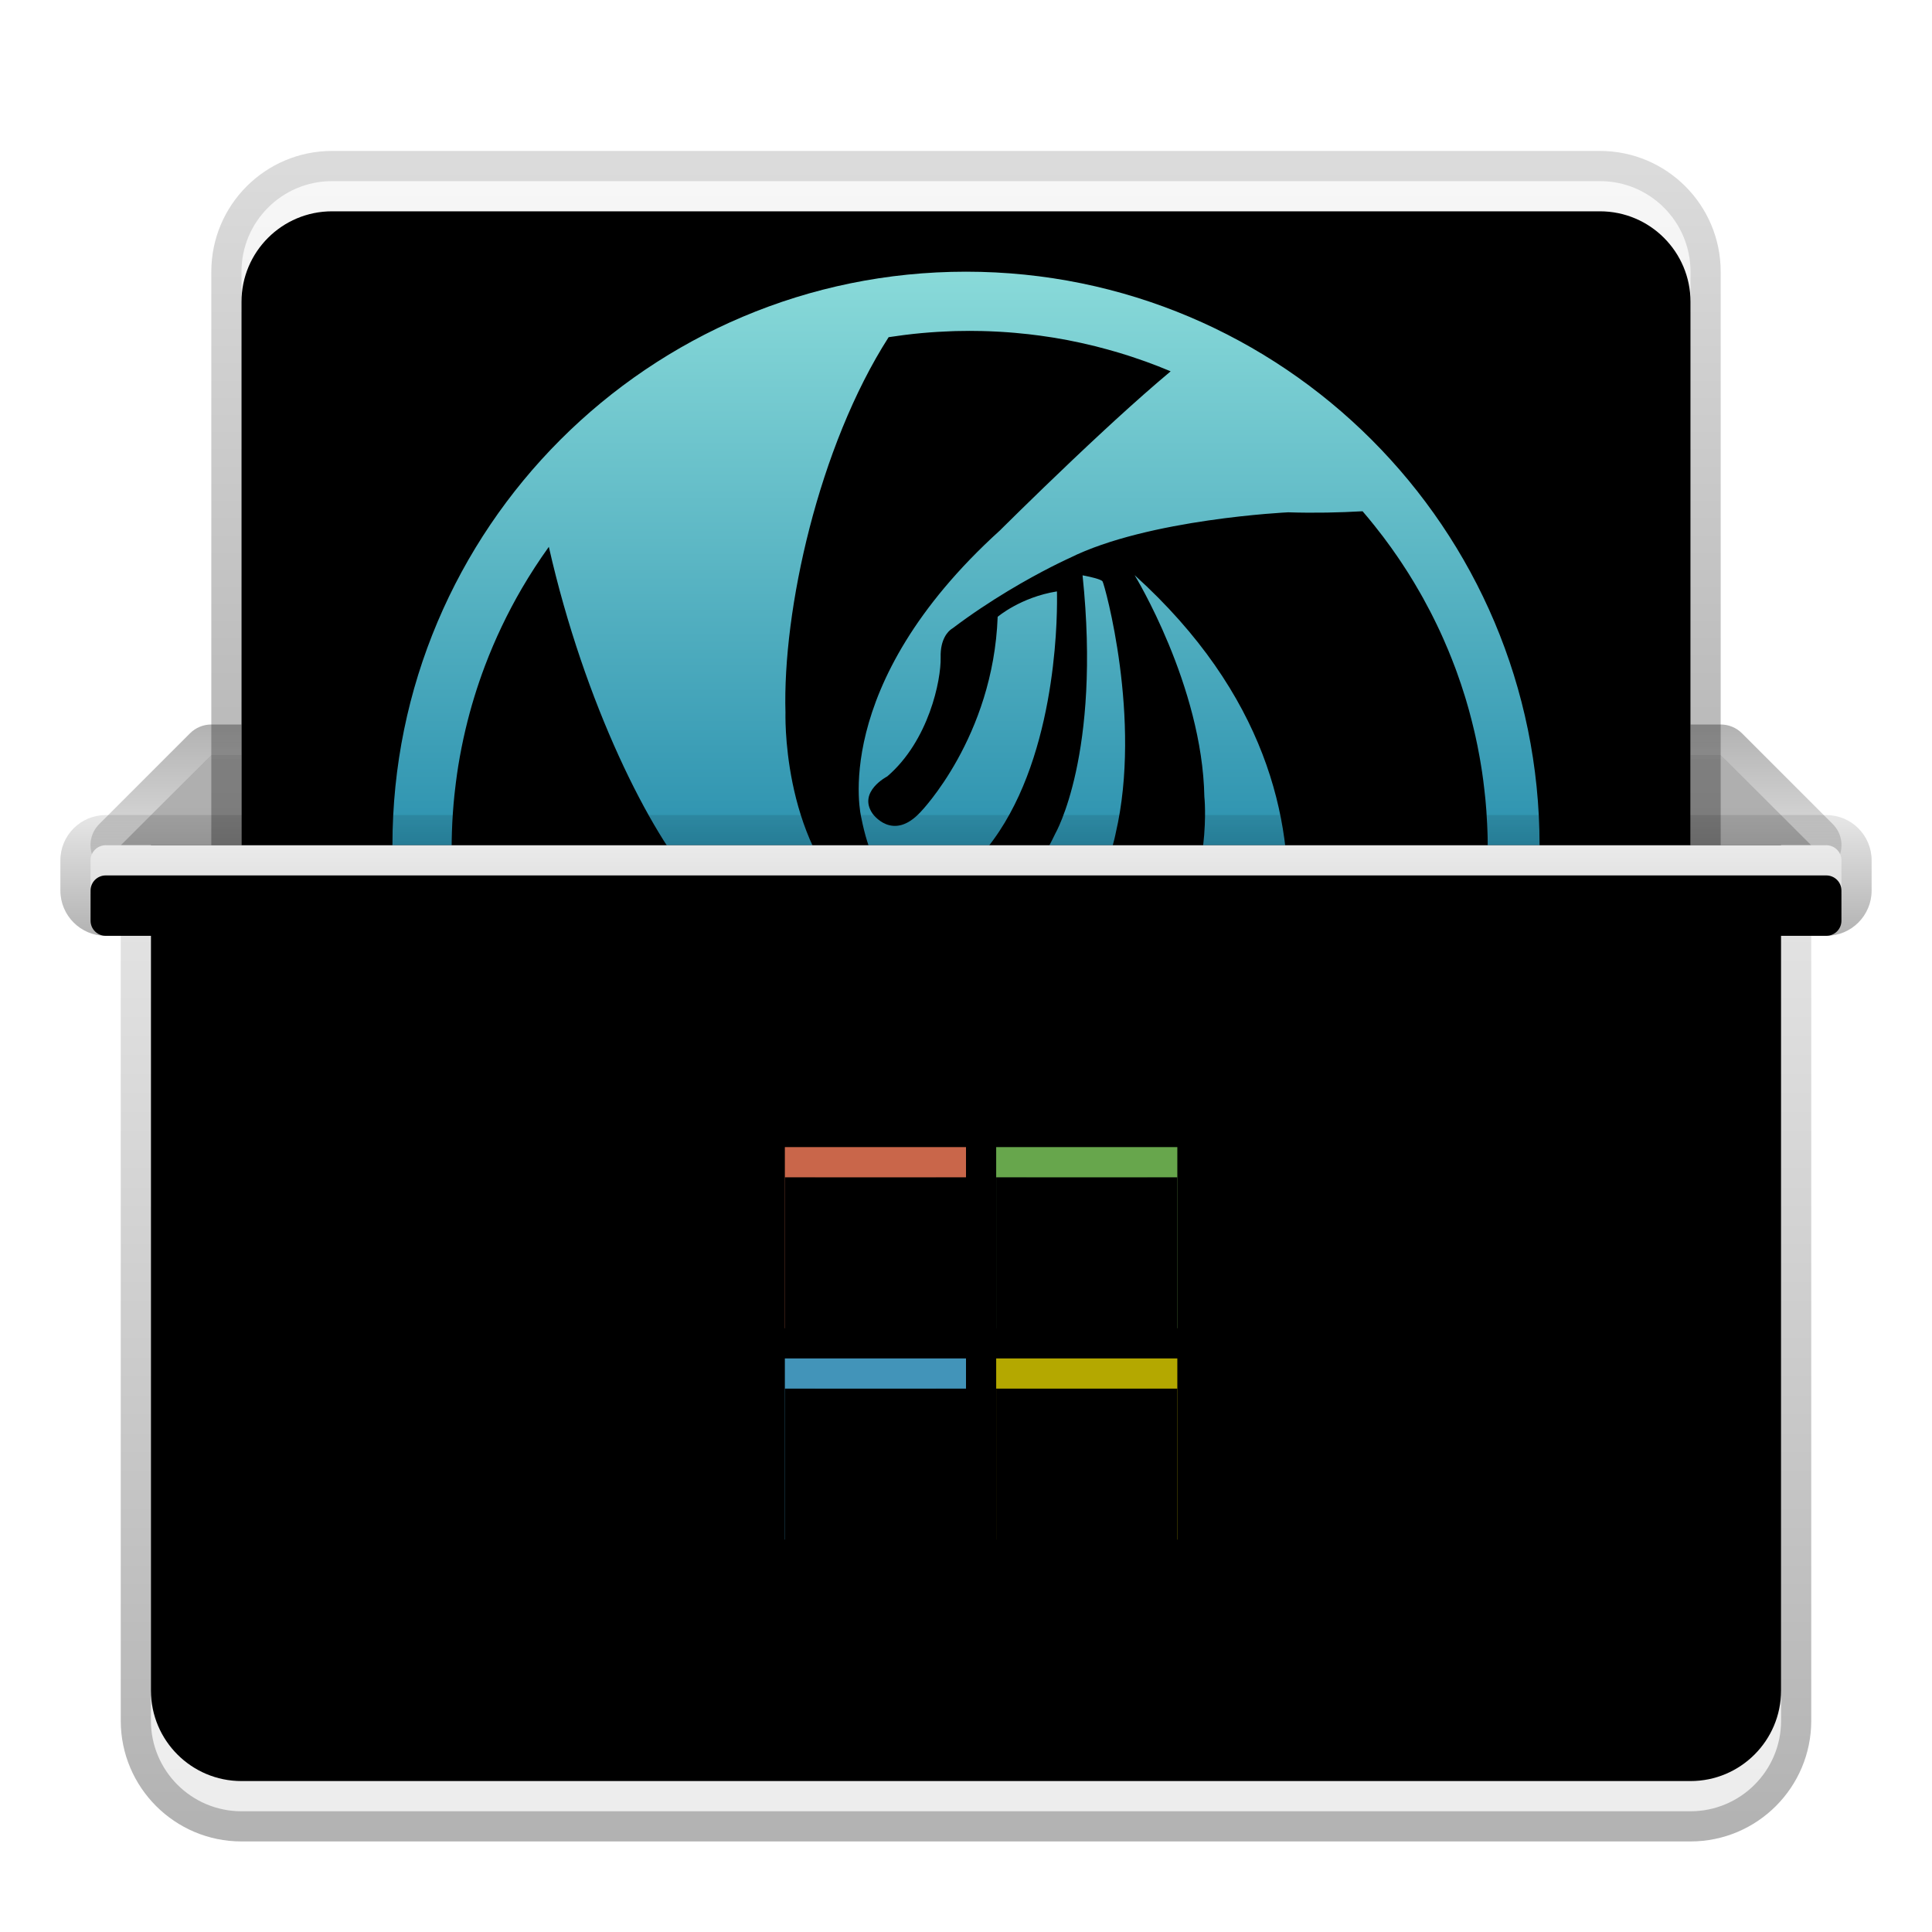 <svg xmlns="http://www.w3.org/2000/svg" xmlns:xlink="http://www.w3.org/1999/xlink" width="64" height="64" viewBox="0 0 64 64">
  <defs>
    <filter id="deepin-wine-assist-a" width="126.7%" height="128.6%" x="-13.3%" y="-14.3%" filterUnits="objectBoundingBox">
      <feOffset dy="1" in="SourceAlpha" result="shadowOffsetOuter1"/>
      <feGaussianBlur in="shadowOffsetOuter1" result="shadowBlurOuter1" stdDeviation="1.5"/>
      <feColorMatrix in="shadowBlurOuter1" result="shadowMatrixOuter1" values="0 0 0 0 0   0 0 0 0 0   0 0 0 0 0  0 0 0 0.2 0"/>
      <feMerge>
        <feMergeNode in="shadowMatrixOuter1"/>
        <feMergeNode in="SourceGraphic"/>
      </feMerge>
    </filter>
    <linearGradient id="deepin-wine-assist-b" x1="50%" x2="50%" y1="-41.641%" y2="177.48%">
      <stop offset="0%" stop-color="#ADADAD"/>
      <stop offset="100%" stop-color="#B1B1B1"/>
    </linearGradient>
    <linearGradient id="deepin-wine-assist-c" x1="50%" x2="50%" y1="0%" y2="100%">
      <stop offset="0%" stop-opacity=".096"/>
      <stop offset="100%" stop-opacity=".302"/>
    </linearGradient>
    <linearGradient id="deepin-wine-assist-d" x1="50%" x2="50%" y1="0%" y2="95.058%">
      <stop offset="0%" stop-color="#F7F7F7"/>
      <stop offset="100%" stop-color="#E3E3E3"/>
    </linearGradient>
    <path id="deepin-wine-assist-e" d="M9,1 L51,1 C52.657,1 54,2.343 54,4 L54,23 L54,23 L6,23 L6,4 C6,2.343 7.343,1 9,1 Z"/>
    <filter id="deepin-wine-assist-f" width="102.1%" height="104.5%" x="-1%" y="-2.3%" filterUnits="objectBoundingBox">
      <feOffset dy="1" in="SourceAlpha" result="shadowOffsetInner1"/>
      <feComposite in="shadowOffsetInner1" in2="SourceAlpha" k2="-1" k3="1" operator="arithmetic" result="shadowInnerInner1"/>
      <feColorMatrix in="shadowInnerInner1" values="0 0 0 0 1   0 0 0 0 1   0 0 0 0 1  0 0 0 1 0"/>
    </filter>
    <linearGradient id="deepin-wine-assist-g" x1="50%" x2="50%" y1="1.278%" y2="100%">
      <stop offset="0%" stop-opacity=".14"/>
      <stop offset="100%" stop-opacity=".303"/>
    </linearGradient>
    <linearGradient id="deepin-wine-assist-h" x1="34.316%" x2="34.316%" y1=".225%" y2="56.145%">
      <stop offset="0%" stop-color="#89DAD9"/>
      <stop offset="100%" stop-color="#2189AA"/>
    </linearGradient>
    <linearGradient id="deepin-wine-assist-i" x1="50%" x2="50%" y1="0%" y2="98.139%">
      <stop offset="0%" stop-color="#FFF"/>
      <stop offset="100%" stop-color="#EDEDED"/>
    </linearGradient>
    <path id="deepin-wine-assist-j" d="M3,24 L57,24 L57,52 C57,53.657 55.657,55 54,55 L6,55 C4.343,55 3,53.657 3,52 L3,24 L3,24 Z"/>
    <filter id="deepin-wine-assist-k" width="101.9%" height="103.2%" x="-.9%" y="-1.6%" filterUnits="objectBoundingBox">
      <feOffset dy="-1" in="SourceAlpha" result="shadowOffsetInner1"/>
      <feComposite in="shadowOffsetInner1" in2="SourceAlpha" k2="-1" k3="1" operator="arithmetic" result="shadowInnerInner1"/>
      <feColorMatrix in="shadowInnerInner1" values="0 0 0 0 0   0 0 0 0 0   0 0 0 0 0  0 0 0 0.101 0"/>
    </filter>
    <linearGradient id="deepin-wine-assist-l" x1="50%" x2="50%" y1="0%" y2="100%">
      <stop offset="0%" stop-opacity=".096"/>
      <stop offset="100%" stop-opacity=".302"/>
    </linearGradient>
    <rect id="deepin-wine-assist-m" width="6" height="6" x="7" y="0"/>
    <filter id="deepin-wine-assist-n" width="133.3%" height="133.3%" x="-16.7%" y="-16.7%" filterUnits="objectBoundingBox">
      <feGaussianBlur in="SourceAlpha" result="shadowBlurInner1" stdDeviation=".5"/>
      <feOffset dy="1" in="shadowBlurInner1" result="shadowOffsetInner1"/>
      <feComposite in="shadowOffsetInner1" in2="SourceAlpha" k2="-1" k3="1" operator="arithmetic" result="shadowInnerInner1"/>
      <feColorMatrix in="shadowInnerInner1" values="0 0 0 0 0   0 0 0 0 0   0 0 0 0 0  0 0 0 0.203 0"/>
    </filter>
    <rect id="deepin-wine-assist-o" width="6" height="6" x="0" y="0"/>
    <filter id="deepin-wine-assist-p" width="133.3%" height="133.3%" x="-16.7%" y="-16.7%" filterUnits="objectBoundingBox">
      <feGaussianBlur in="SourceAlpha" result="shadowBlurInner1" stdDeviation=".5"/>
      <feOffset dy="1" in="shadowBlurInner1" result="shadowOffsetInner1"/>
      <feComposite in="shadowOffsetInner1" in2="SourceAlpha" k2="-1" k3="1" operator="arithmetic" result="shadowInnerInner1"/>
      <feColorMatrix in="shadowInnerInner1" values="0 0 0 0 0   0 0 0 0 0   0 0 0 0 0  0 0 0 0.203 0"/>
    </filter>
    <rect id="deepin-wine-assist-q" width="6" height="6" x="7" y="7"/>
    <filter id="deepin-wine-assist-r" width="133.3%" height="133.3%" x="-16.7%" y="-16.7%" filterUnits="objectBoundingBox">
      <feGaussianBlur in="SourceAlpha" result="shadowBlurInner1" stdDeviation=".5"/>
      <feOffset dy="1" in="shadowBlurInner1" result="shadowOffsetInner1"/>
      <feComposite in="shadowOffsetInner1" in2="SourceAlpha" k2="-1" k3="1" operator="arithmetic" result="shadowInnerInner1"/>
      <feColorMatrix in="shadowInnerInner1" values="0 0 0 0 0   0 0 0 0 0   0 0 0 0 0  0 0 0 0.203 0"/>
    </filter>
    <rect id="deepin-wine-assist-s" width="6" height="6" x="0" y="7"/>
    <filter id="deepin-wine-assist-t" width="133.3%" height="133.3%" x="-16.7%" y="-16.7%" filterUnits="objectBoundingBox">
      <feGaussianBlur in="SourceAlpha" result="shadowBlurInner1" stdDeviation=".5"/>
      <feOffset dy="1" in="shadowBlurInner1" result="shadowOffsetInner1"/>
      <feComposite in="shadowOffsetInner1" in2="SourceAlpha" k2="-1" k3="1" operator="arithmetic" result="shadowInnerInner1"/>
      <feColorMatrix in="shadowInnerInner1" values="0 0 0 0 0   0 0 0 0 0   0 0 0 0 0  0 0 0 0.203 0"/>
    </filter>
    <linearGradient id="deepin-wine-assist-u" x1="22.658%" x2="22.658%" y1="-10.846%" y2="100%">
      <stop offset="0%" stop-color="#ECECEC"/>
      <stop offset="100%" stop-color="#DCDCDC"/>
    </linearGradient>
    <path id="deepin-wine-assist-v" d="M1.5,23 L58.5,23 C58.776,23 59,23.224 59,23.5 L59,24.5 C59,24.776 58.776,25 58.5,25 L1.5,25 C1.224,25 1,24.776 1,24.5 L1,23.5 C1,23.224 1.224,23 1.5,23 Z"/>
    <filter id="deepin-wine-assist-w" width="101.7%" height="150%" x="-.9%" y="-25%" filterUnits="objectBoundingBox">
      <feOffset dy="1" in="SourceAlpha" result="shadowOffsetInner1"/>
      <feComposite in="shadowOffsetInner1" in2="SourceAlpha" k2="-1" k3="1" operator="arithmetic" result="shadowInnerInner1"/>
      <feColorMatrix in="shadowInnerInner1" values="0 0 0 0 1   0 0 0 0 1   0 0 0 0 1  0 0 0 1 0"/>
    </filter>
    <linearGradient id="deepin-wine-assist-x" x1="59.071%" x2="59.071%" y1="100%" y2="0%">
      <stop offset="0%" stop-opacity=".3"/>
      <stop offset="100%" stop-opacity=".095"/>
    </linearGradient>
  </defs>
  <g fill="none" fill-rule="evenodd" filter="url(#deepin-wine-assist-a)" transform="translate(2 4)">
    <polygon fill="url(#deepin-wine-assist-b)" points="2 20 58 20 55 23 5 23" transform="matrix(1 0 0 -1 0 43)"/>
    <path fill="url(#deepin-wine-assist-c)" fill-rule="nonzero" d="M58,19 L2,19 C1.109,19 0.663,20.077 1.293,20.707 L4.293,23.707 C4.48,23.895 4.735,24 5,24 L55,24 C55.265,24 55.52,23.895 55.707,23.707 L58.707,20.707 C59.337,20.077 58.891,19 58,19 Z M58,20 L55,23 L5,23 L2,20 L58,20 Z" transform="matrix(1 0 0 -1 0 43)"/>
    <use fill="url(#deepin-wine-assist-d)" xlink:href="#deepin-wine-assist-e"/>
    <use fill="#000" filter="url(#deepin-wine-assist-f)" xlink:href="#deepin-wine-assist-e"/>
    <path fill="url(#deepin-wine-assist-g)" fill-rule="nonzero" d="M51,0 L9,0 C6.791,0 5,1.791 5,4 L5,24 L55,24 L55,4 C55,1.791 53.209,0 51,0 Z M51,1 C52.657,1 54,2.343 54,4 L54,23 L6,23 L6,4 C6,2.343 7.343,1 9,1 L51,1 Z"/>
    <path fill="url(#deepin-wine-assist-h)" fill-rule="nonzero" d="M30,4 C40.493,4 49,12.507 49,23 C49,33.381 40.675,41.817 30.338,41.997 L30,42 L30,42 L30.094,41.999 L29.906,42 C19.56,41.949 11.17,33.632 11.003,23.315 L11,23 C11,12.507 19.507,4 30,4 Z M30.123,5.961 L29.66,5.967 C29.614,5.969 29.569,5.97 29.523,5.972 C29.367,5.977 29.213,5.984 29.058,5.994 L29.523,5.972 C29.349,5.978 29.176,5.986 29.004,5.997 L29.058,5.994 C28.702,6.016 28.348,6.048 27.997,6.092 C27.979,6.094 27.96,6.096 27.941,6.099 L27.997,6.092 C27.83,6.112 27.664,6.135 27.499,6.161 L27.941,6.099 C27.773,6.12 27.604,6.144 27.437,6.17 C25.115,9.795 23.919,15.222 24.02,18.616 L24.019,18.641 C24.019,18.649 24.019,18.659 24.019,18.671 L24.019,18.767 C24.024,19.647 24.212,24.132 27.476,25.832 L27.479,25.833 L27.504,25.844 C27.516,25.849 27.533,25.855 27.553,25.862 L27.625,25.886 C28.288,26.1 31.017,26.679 32.956,22.618 C32.956,22.618 34.482,19.993 33.861,14.059 L33.937,14.073 C34.099,14.105 34.47,14.185 34.523,14.259 C34.59,14.353 35.836,18.827 34.96,22.595 C34.96,22.595 34.155,27.023 30.193,28.036 C26.232,29.049 23.145,26.599 21.05,24.291 C19.555,22.645 17.366,18.341 16.181,13.115 C15.862,13.559 15.563,14.019 15.286,14.493 C15.276,14.509 15.267,14.526 15.257,14.542 L15.286,14.493 C14.81,15.31 14.4,16.169 14.062,17.063 C14.047,17.101 14.033,17.139 14.019,17.177 L14.062,17.063 C13.807,17.739 13.593,18.436 13.424,19.149 C13.417,19.179 13.41,19.209 13.403,19.239 L13.424,19.149 C13.328,19.554 13.246,19.964 13.179,20.379 C13.174,20.415 13.168,20.451 13.162,20.487 L13.179,20.379 C13.152,20.548 13.128,20.717 13.106,20.887 L13.162,20.487 C13.138,20.648 13.115,20.809 13.095,20.971 L13.106,20.887 C13.087,21.03 13.07,21.174 13.055,21.318 L13.095,20.971 C13.08,21.094 13.065,21.218 13.053,21.341 L13.055,21.318 C13.012,21.732 12.983,22.15 12.97,22.572 C12.968,22.631 12.967,22.69 12.965,22.749 L12.97,22.572 C12.964,22.755 12.961,22.939 12.961,23.123 L12.966,23.543 C12.967,23.585 12.968,23.626 12.97,23.668 C12.979,23.97 12.996,24.271 13.021,24.569 C13.022,24.577 13.023,24.585 13.023,24.593 L13.021,24.569 C13.062,25.056 13.123,25.537 13.203,26.012 C13.209,26.044 13.215,26.077 13.22,26.109 L13.203,26.012 C13.23,26.167 13.258,26.322 13.289,26.475 L13.22,26.109 C13.244,26.244 13.269,26.379 13.296,26.512 L13.289,26.475 C13.346,26.767 13.411,27.055 13.484,27.341 C13.494,27.383 13.505,27.426 13.516,27.468 L13.484,27.341 C13.682,28.128 13.935,28.892 14.238,29.631 C14.252,29.665 14.266,29.698 14.28,29.732 L14.238,29.631 C14.29,29.757 14.343,29.883 14.398,30.007 L14.28,29.732 C14.337,29.868 14.396,30.003 14.456,30.138 L14.398,30.007 C14.467,30.166 14.539,30.323 14.613,30.479 L14.456,30.138 C14.516,30.272 14.578,30.405 14.641,30.537 C18.639,31.691 28.187,33.744 34.302,29.262 C37.511,26.91 37.903,23.457 37.918,22.039 L37.918,21.851 C37.915,21.561 37.896,21.395 37.896,21.395 C37.828,17.711 35.585,14.052 35.585,14.052 C44.306,21.941 39.152,30.706 39.152,30.706 C36.774,35.562 31.911,38.684 27.624,40.103 C27.658,40.108 27.691,40.113 27.725,40.118 L28.082,40.164 C28.096,40.166 28.111,40.167 28.125,40.169 C28.263,40.185 28.401,40.199 28.539,40.212 L28.125,40.169 C28.321,40.192 28.518,40.211 28.716,40.227 L28.539,40.212 C28.704,40.227 28.87,40.24 29.036,40.25 L28.716,40.227 C28.854,40.238 28.993,40.248 29.133,40.256 L29.036,40.25 C29.207,40.261 29.378,40.269 29.55,40.274 L29.133,40.256 C29.317,40.266 29.503,40.274 29.689,40.279 L29.55,40.274 C29.74,40.281 29.931,40.284 30.123,40.284 C39.601,40.284 47.284,32.601 47.284,23.123 L47.283,23.098 L47.28,22.749 C47.279,22.691 47.277,22.634 47.275,22.576 C47.273,22.491 47.269,22.406 47.265,22.321 L47.275,22.576 C47.271,22.447 47.266,22.318 47.259,22.189 L47.265,22.321 C47.258,22.168 47.249,22.016 47.238,21.864 L47.259,22.189 C47.247,21.965 47.231,21.743 47.21,21.522 C47.208,21.504 47.207,21.486 47.205,21.468 L47.21,21.522 C47.203,21.444 47.195,21.367 47.187,21.289 L47.205,21.468 C47.191,21.321 47.175,21.175 47.157,21.029 L47.187,21.289 C47.172,21.144 47.154,21 47.135,20.856 C47.121,20.748 47.106,20.64 47.09,20.532 L47.135,20.856 C47.112,20.677 47.085,20.498 47.056,20.32 L47.09,20.532 C47.069,20.398 47.047,20.264 47.024,20.131 L47.056,20.32 C47.039,20.219 47.022,20.117 47.003,20.016 L47.024,20.131 C46.998,19.984 46.97,19.838 46.941,19.693 L47.003,20.016 C46.981,19.892 46.957,19.769 46.932,19.647 L46.941,19.693 C46.913,19.553 46.883,19.414 46.851,19.276 L46.932,19.647 C46.897,19.48 46.861,19.314 46.821,19.149 L46.851,19.276 C46.823,19.155 46.794,19.035 46.764,18.915 L46.821,19.149 C46.793,19.03 46.764,18.912 46.733,18.794 L46.764,18.915 C46.735,18.8 46.705,18.685 46.673,18.57 L46.733,18.794 C46.681,18.592 46.624,18.391 46.565,18.191 C46.552,18.147 46.538,18.104 46.525,18.06 L46.565,18.191 C46.542,18.117 46.52,18.043 46.497,17.969 L46.525,18.06 C46.442,17.791 46.352,17.523 46.256,17.259 C46.241,17.217 46.225,17.175 46.21,17.133 C46.134,16.931 46.055,16.731 45.973,16.533 C45.958,16.496 45.942,16.459 45.926,16.422 L45.973,16.533 C45.919,16.404 45.864,16.275 45.807,16.148 L45.926,16.422 C45.855,16.254 45.781,16.087 45.705,15.922 C45.678,15.864 45.651,15.807 45.624,15.75 L45.705,15.922 C45.658,15.822 45.611,15.722 45.563,15.623 L45.624,15.75 C45.57,15.636 45.514,15.524 45.458,15.411 L45.563,15.623 C45.508,15.511 45.453,15.4 45.396,15.289 L45.458,15.411 C45.411,15.318 45.363,15.225 45.314,15.132 L45.396,15.289 C45.312,15.127 45.226,14.966 45.138,14.807 C45.114,14.764 45.091,14.722 45.066,14.679 L45.138,14.807 C45.084,14.71 45.03,14.614 44.974,14.518 L45.066,14.679 C44.994,14.551 44.919,14.423 44.843,14.296 L44.974,14.518 C44.92,14.425 44.865,14.332 44.809,14.24 L44.843,14.296 C44.771,14.177 44.698,14.058 44.623,13.94 L44.809,14.24 C44.716,14.087 44.621,13.935 44.524,13.785 L44.623,13.94 C44.553,13.83 44.482,13.721 44.41,13.613 L44.524,13.785 C44.458,13.685 44.392,13.585 44.324,13.485 L44.41,13.613 C44.354,13.529 44.298,13.446 44.241,13.364 L44.324,13.485 C44.161,13.245 43.991,13.009 43.816,12.777 C43.772,12.72 43.729,12.663 43.685,12.606 L43.816,12.777 C43.722,12.653 43.626,12.53 43.528,12.408 C43.511,12.386 43.494,12.365 43.477,12.344 L43.528,12.408 C43.464,12.328 43.4,12.248 43.334,12.169 C43.269,12.091 43.204,12.013 43.137,11.936 C42.384,11.979 41.542,11.999 40.673,11.971 C40.673,11.971 36.033,12.187 33.431,13.485 C33.431,13.485 33.283,13.551 33.029,13.677 L32.818,13.783 C32.093,14.153 30.822,14.856 29.551,15.817 C29.551,15.817 29.544,15.821 29.532,15.828 L29.521,15.836 C29.426,15.901 29.143,16.149 29.16,16.779 C29.177,17.533 28.765,19.542 27.391,20.72 C27.391,20.72 26.41,21.224 26.9,21.946 C26.9,21.946 27.563,22.907 28.496,21.897 C28.496,21.897 30.902,19.422 31.049,15.433 C31.049,15.433 31.81,14.783 33.012,14.591 L33.013,14.617 C33.014,14.643 33.015,14.687 33.015,14.749 L33.015,14.983 C33.005,16.362 32.777,21.038 30.264,23.58 C30.264,23.58 27.439,26.656 26.532,22.09 C26.532,22.09 25.426,17.739 31.123,12.572 L31.145,12.551 C31.152,12.544 31.161,12.535 31.171,12.524 L31.311,12.386 C31.795,11.907 33.148,10.577 34.574,9.257 L34.944,8.916 C35.578,8.337 36.212,7.774 36.779,7.301 C36.757,7.291 36.734,7.281 36.711,7.271 L36.78,7.3 C36.51,7.187 36.237,7.08 35.961,6.98 C35.948,6.976 35.937,6.971 35.925,6.967 L35.961,6.98 C35.844,6.938 35.726,6.897 35.608,6.857 L35.925,6.967 C35.774,6.913 35.623,6.861 35.47,6.811 L35.608,6.857 C35.445,6.802 35.28,6.749 35.115,6.699 L35.47,6.811 C35.328,6.764 35.186,6.72 35.042,6.677 L35.115,6.699 C34.995,6.662 34.875,6.627 34.754,6.594 L35.042,6.677 C34.899,6.634 34.755,6.593 34.609,6.554 L34.754,6.594 C34.444,6.507 34.131,6.429 33.815,6.36 C33.799,6.356 33.784,6.353 33.768,6.349 L33.815,6.36 C33.522,6.295 33.226,6.238 32.927,6.189 C32.902,6.185 32.876,6.181 32.85,6.177 L32.927,6.189 C32.792,6.167 32.656,6.146 32.52,6.127 L32.85,6.177 C32.701,6.153 32.552,6.131 32.402,6.111 L32.52,6.127 C32.222,6.086 31.921,6.052 31.618,6.026 C31.567,6.021 31.517,6.017 31.466,6.013 L31.618,6.026 C31.438,6.01 31.258,5.997 31.077,5.987 L31.466,6.013 C31.312,6.001 31.158,5.991 31.004,5.984 L31.077,5.987 C30.942,5.98 30.807,5.974 30.671,5.97 L31.004,5.984 C30.845,5.975 30.686,5.97 30.526,5.966 L30.525,5.966 L30.123,5.961 L30.123,5.961 Z"/>
    <use fill="url(#deepin-wine-assist-i)" xlink:href="#deepin-wine-assist-j"/>
    <use fill="#000" filter="url(#deepin-wine-assist-k)" xlink:href="#deepin-wine-assist-j"/>
    <path fill="url(#deepin-wine-assist-l)" fill-rule="nonzero" d="M57,23 L3,23 C2.448,23 2,23.448 2,24 L2,52 C2,54.209 3.791,56 6,56 L54,56 C56.209,56 58,54.209 58,52 L58,24 C58,23.448 57.552,23 57,23 Z M57,24 L57,52 C57,53.657 55.657,55 54,55 L6,55 C4.343,55 3,53.657 3,52 L3,24 L57,24 Z"/>
    <g fill-rule="nonzero" transform="translate(24 33)">
      <use fill="#73B955" xlink:href="#deepin-wine-assist-m"/>
      <use fill="#000" filter="url(#deepin-wine-assist-n)" xlink:href="#deepin-wine-assist-m"/>
      <use fill="#E07252" xlink:href="#deepin-wine-assist-o"/>
      <use fill="#000" filter="url(#deepin-wine-assist-p)" xlink:href="#deepin-wine-assist-o"/>
      <use fill="#C8BB00" xlink:href="#deepin-wine-assist-q"/>
      <use fill="#000" filter="url(#deepin-wine-assist-r)" xlink:href="#deepin-wine-assist-q"/>
      <use fill="#49A5CE" xlink:href="#deepin-wine-assist-s"/>
      <use fill="#000" filter="url(#deepin-wine-assist-t)" xlink:href="#deepin-wine-assist-s"/>
      <path fill="#000" fill-opacity=".105" d="M13,7 L13,13 L7,13 L7,7 L13,7 Z M6,7 L6,13 L0,13 L0,7 L6,7 Z M12,8 L8,8 L8,12 L12,12 L12,8 Z M5,8 L1,8 L1,12 L5,12 L5,8 Z M13,0 L13,6 L7,6 L7,0 L13,0 Z M6,0 L6,6 L0,6 L0,0 L6,0 Z M12,1 L8,1 L8,5 L12,5 L12,1 Z M5,1 L1,1 L1,5 L5,5 L5,1 Z"/>
    </g>
    <g fill-rule="nonzero">
      <use fill="url(#deepin-wine-assist-u)" xlink:href="#deepin-wine-assist-v"/>
      <use fill="#000" filter="url(#deepin-wine-assist-w)" xlink:href="#deepin-wine-assist-v"/>
    </g>
    <path fill="url(#deepin-wine-assist-x)" fill-rule="nonzero" d="M58.5,22 L1.5,22 C0.672,22 0,22.672 0,23.5 L0,24.5 C0,25.328 0.672,26 1.5,26 L58.5,26 C59.328,26 60,25.328 60,24.5 L60,23.5 C60,22.672 59.328,22 58.5,22 Z M58.5,23 C58.776,23 59,23.224 59,23.5 L59,24.5 C59,24.776 58.776,25 58.5,25 L1.5,25 C1.224,25 1,24.776 1,24.5 L1,23.5 C1,23.224 1.224,23 1.5,23 L58.5,23 Z"/>
  </g>
</svg>
